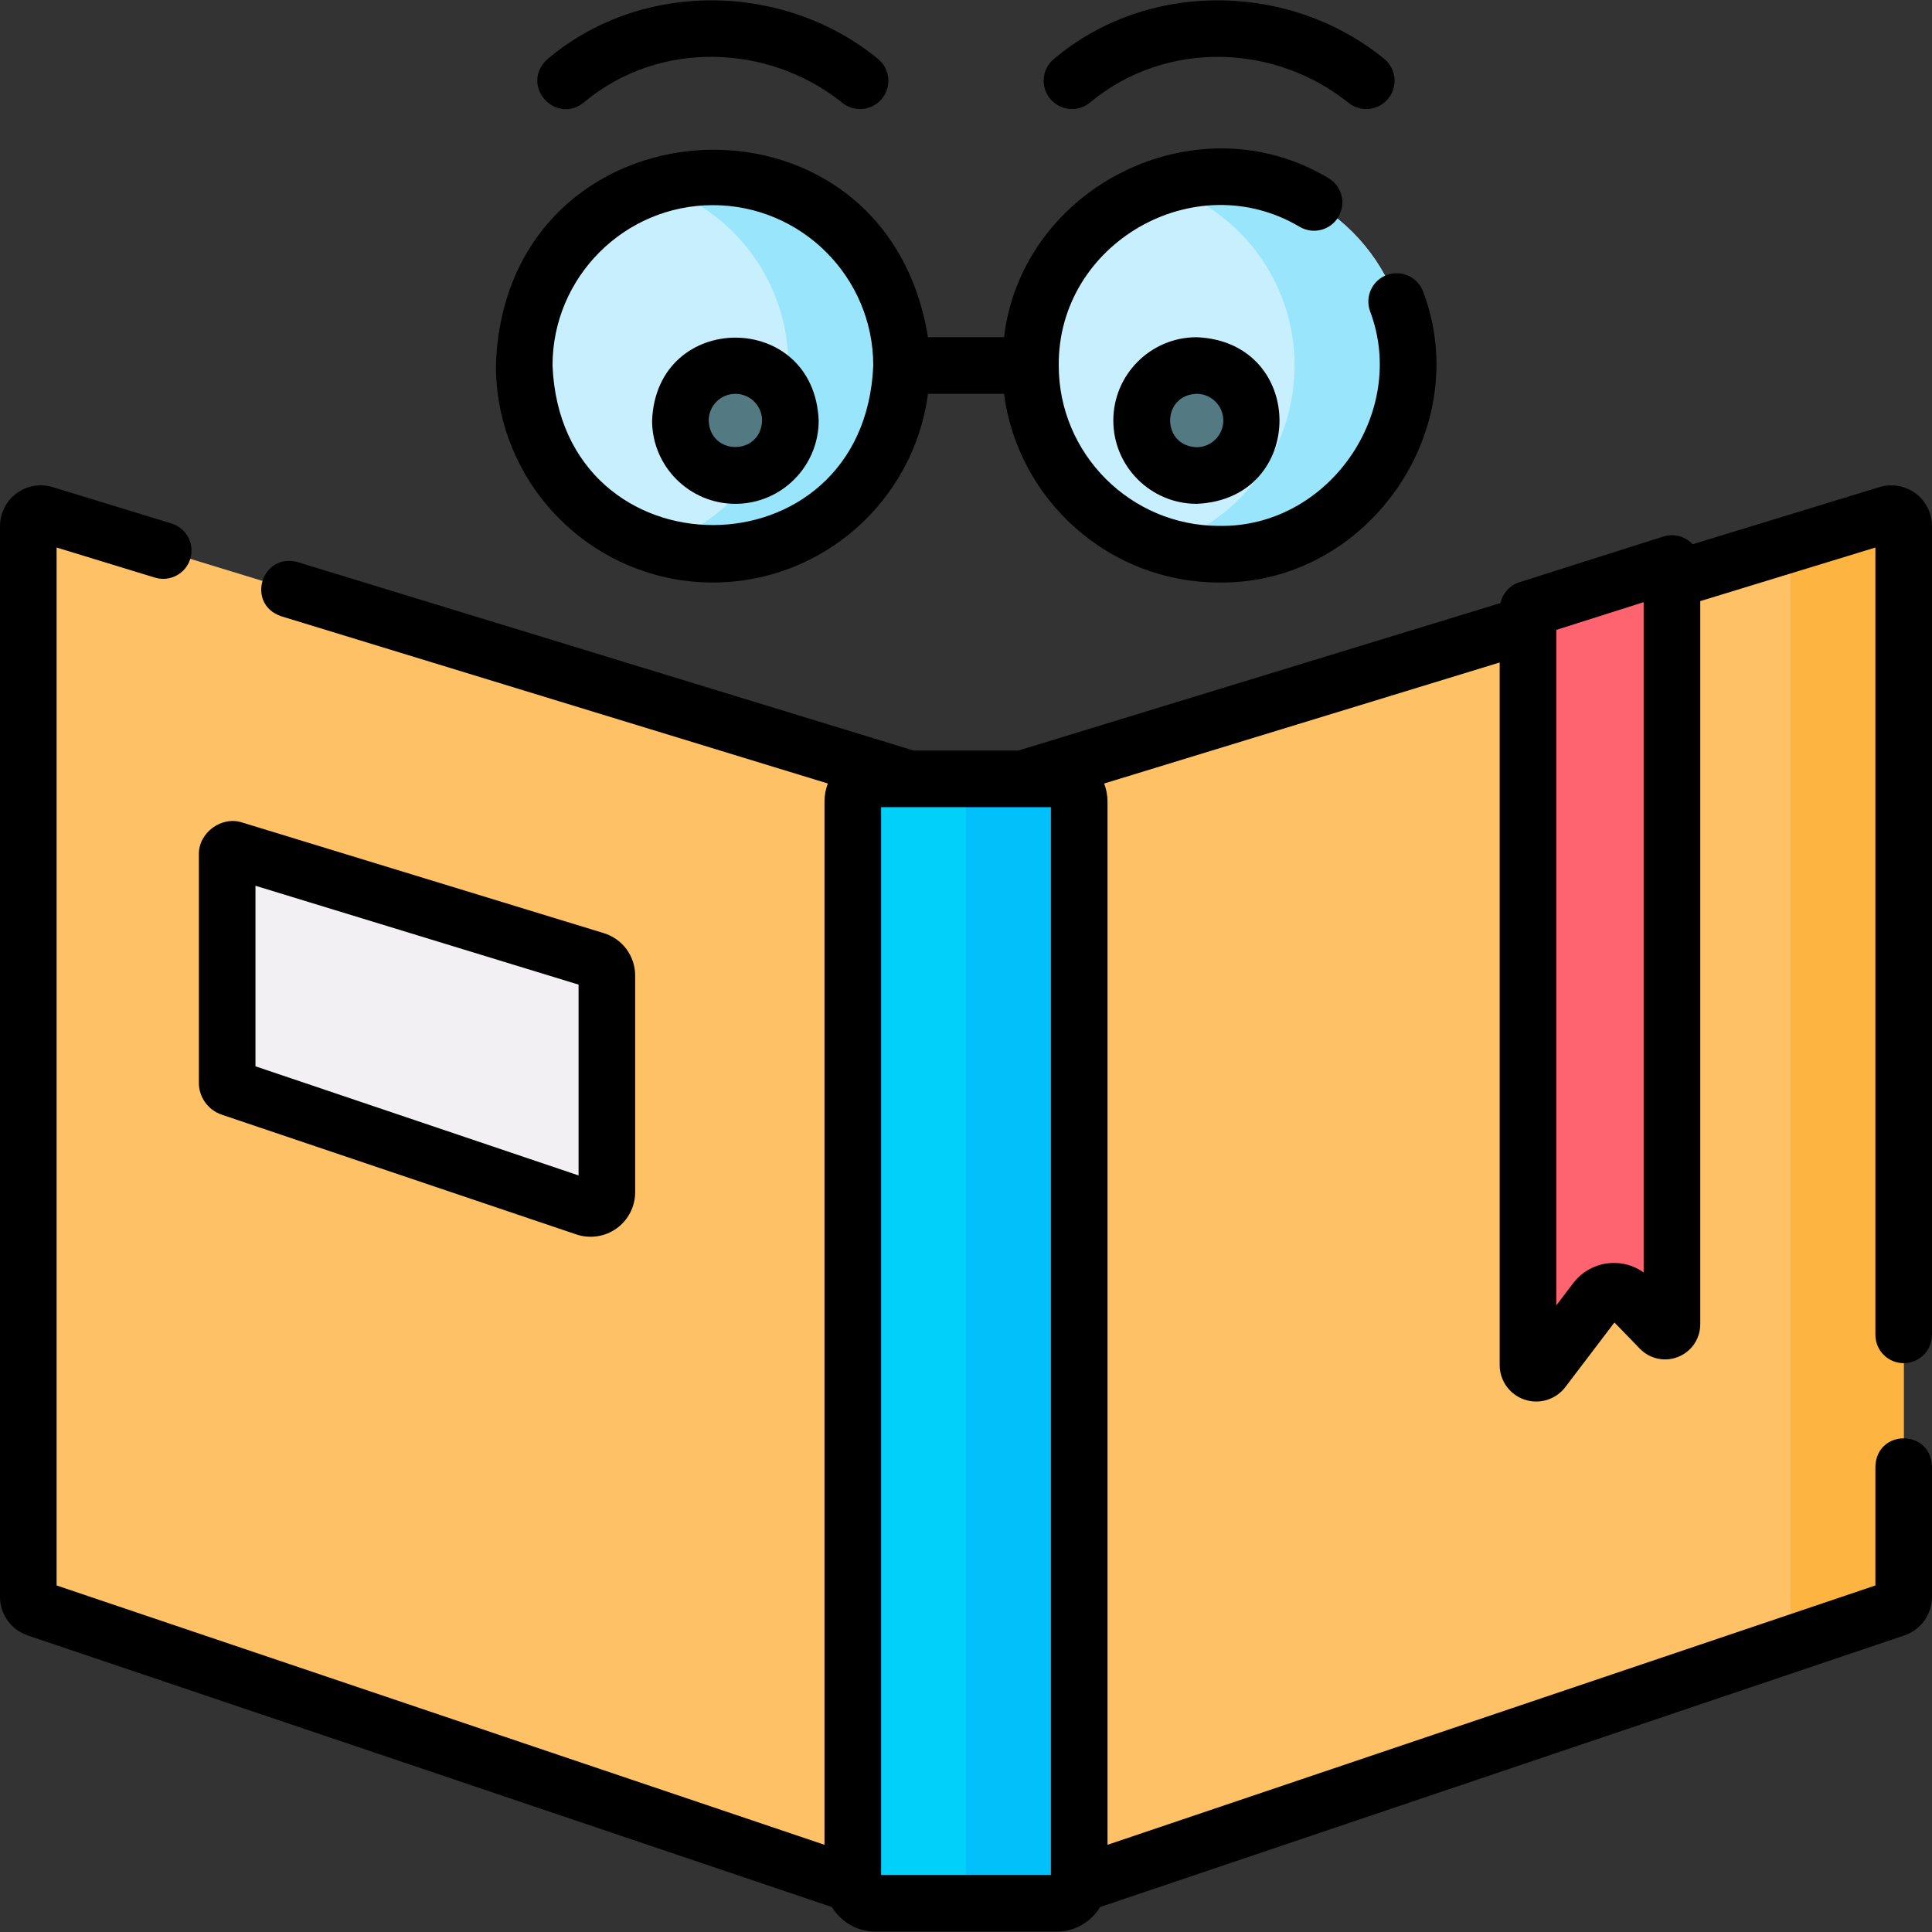 <svg id="Layer_1" enable-background="new 0 0 512 512" height="512" viewBox="0 0 512 512" width="512" xmlns="http://www.w3.org/2000/svg"><rect x="0" y="0" width="512" height="512" fill="#333333" stroke="none"/><g><circle cx="188.923" cy="96.866" fill="#c8effe" r="50"/><path d="m188.923 46.866c-5.227 0-10.264.805-15 2.292 20.285 6.372 35 25.32 35 47.708s-14.715 41.336-35 47.708c4.736 1.487 9.773 2.292 15 2.292 27.614 0 50-22.386 50-50s-22.386-50-50-50z" fill="#99e6fc"/><circle cx="323.077" cy="96.866" fill="#c8effe" r="50"/><path d="m323.077 46.866c-5.227 0-10.264.805-15 2.292 20.285 6.372 35 25.32 35 47.708s-14.715 41.336-35 47.708c4.736 1.487 9.773 2.292 15 2.292 27.614 0 50-22.386 50-50s-22.385-50-50-50z" fill="#99e6fc"/><g fill="#537983"><circle cx="194.884" cy="111.442" r="14.576"/><circle cx="317.116" cy="111.442" r="14.576"/></g><path d="m241 206.405-229.246-70.142c-2.115-.647-4.254.935-4.254 3.147v283.773c0 1.412.901 2.667 2.238 3.118l231.262 78.104z" fill="#fec165"/><path d="m271 206.405 229.246-70.142c2.115-.647 4.254.935 4.254 3.147v283.773c0 1.412-.901 2.667-2.238 3.118l-231.262 78.104z" fill="#fec165"/><g><path d="m500.246 136.263-25.746 7.877v291.537l27.762-9.376c1.338-.452 2.238-1.707 2.238-3.118v-283.773c0-2.212-2.139-3.794-4.254-3.147z" fill="#fdb441"/></g><path d="m157.778 254.453-95.744-29.295c-.912-.279-1.833.403-1.833 1.356v60.436c0 .608.388 1.149.965 1.344l93.974 31.737c2.793.943 5.687-1.134 5.687-4.082v-57.377c-.001-1.894-1.238-3.565-3.049-4.119z" fill="#f3f0f3"/><path d="m280 504.405h-48c-3.314 0-6-2.686-6-6v-286c0-3.314 2.686-6 6-6h48c3.314 0 6 2.686 6 6v286c0 3.314-2.686 6-6 6z" fill="#01d0fb"/><path d="m280 206.405h-30c3.314 0 6 2.686 6 6v286c0 3.314-2.686 6-6 6h30c3.314 0 6-2.686 6-6v-286c0-3.314-2.686-6-6-6z" fill="#01c0fa"/><path d="m439.973 352.198-7.925-8.171c-2.575-2.655-6.91-2.394-9.148.55l-14.05 18.48c-1.265 1.663-3.919.769-3.919-1.321v-200.293l38.152-12.11v201.605c0 1.626-1.978 2.428-3.11 1.26z" fill="#fe646f"/><g><path d="m58.765 295.399 93.974 31.737c3.576 1.211 7.577.624 10.664-1.594 3.083-2.213 4.923-5.799 4.923-9.594v-57.377c0-5.226-3.357-9.764-8.355-11.291h.001l-95.742-29.294c-5.512-1.848-11.681 2.717-11.53 8.527v60.436c.001 3.825 2.435 7.22 6.065 8.45zm8.936-60.664 85.625 26.199v50.568l-85.625-28.918z"/><path d="m504.5 361.251c4.142 0 7.5-3.357 7.5-7.5v-214.341c0-3.405-1.634-6.647-4.372-8.674-2.738-2.026-6.316-2.639-9.577-1.646l-49.486 15.142c-.321-.345-.666-.669-1.053-.952-1.931-1.412-4.419-1.82-6.698-1.096l-38.152 12.11c-2.583.819-4.458 2.955-5.031 5.522l-127.754 39.089h-27.756l-163.23-49.943c-9.598-2.578-13.777 11.116-4.389 14.344l144.884 44.33c-.564 1.486-.886 3.089-.886 4.77v276.484l-203.5-68.728v-275.064l26.062 7.975c3.963 1.211 8.154-1.018 9.366-4.978 1.212-3.961-1.017-8.154-4.978-9.366l-31.504-9.64c-3.257-.994-6.836-.38-9.575 1.646-2.737 2.027-4.371 5.27-4.371 8.675v283.773c0 4.635 2.95 8.744 7.338 10.224l213.129 71.979c2.37 3.9 6.646 6.519 11.533 6.519h48c4.887 0 9.163-2.619 11.533-6.519l213.125-71.978c4.392-1.48 7.342-5.59 7.342-10.225v-34.561c-.344-9.931-14.66-9.923-15 0v31.54l-203.5 68.728v-276.485c0-1.681-.323-3.284-.887-4.77l104.818-32.071v186.173c0 4.159 2.648 7.847 6.59 9.175 3.879 1.322 8.278.017 10.8-3.314l13.023-17.131 6.745 6.953c2.652 2.735 6.647 3.578 10.18 2.147 3.532-1.432 5.814-4.818 5.814-8.629v-191.637l46.417-14.203v208.652c0 4.143 3.358 7.501 7.5 7.501zm-226 135.654h-45v-283h7.476c.017.002.034.002.051 0h29.947c.017.002.034.002.051 0h7.476v283zm157.083-159.691c-2.504-1.79-5.564-2.694-8.686-2.498-3.944.237-7.577 2.177-9.968 5.322l-4.498 5.917v-179.024l23.152-7.35z"/><path d="m188.923 154.366c29.162 0 53.306-21.827 56.995-50h20.164c3.689 28.173 27.833 50 56.995 50 39.193.534 67.871-40.36 54.105-77.005-1.405-3.896-5.703-5.914-9.599-4.512-3.896 1.405-5.917 5.703-4.511 9.6 10.195 26.926-11.112 57.445-39.995 56.916-23.434.001-42.5-19.065-42.5-42.5-.281-32.421 36.058-53.283 63.885-36.737 3.579 2.087 8.169.88 10.258-2.697 2.088-3.578.88-8.17-2.697-10.258-34.969-20.916-81.217 2.309-85.941 42.192h-20.164c-11.348-70.425-112.239-64.237-114.495 7.501 0 31.706 25.794 57.5 57.5 57.5zm0-100c23.435 0 42.5 19.065 42.5 42.5-2.335 56.382-82.674 56.366-85 0 0-23.435 19.065-42.5 42.5-42.5z"/><path d="m154.931 26.988c19.86-16.517 48.745-15.321 68.109.11 3.13 2.687 7.87 2.344 10.576-.812 2.696-3.144 2.333-7.879-.811-10.575-25.024-20.565-63.048-21.115-87.891.11-7.161 6.889 2.401 17.537 10.017 11.167z"/><path d="m289.062 27.008c20.063-16.489 48.656-15.388 68.133.09 3.13 2.687 7.87 2.344 10.576-.812 2.696-3.144 2.333-7.879-.811-10.575-25.022-20.564-63.05-21.115-87.89.11-3.074 2.758-3.329 7.471-.584 10.557 2.744 3.086 7.479 3.363 10.576.63z"/><path d="m194.884 133.518c12.173 0 22.076-9.903 22.076-22.076-1.213-29.287-42.944-29.279-44.152 0 0 12.173 9.903 22.076 22.076 22.076zm0-29.152c3.902 0 7.076 3.175 7.076 7.076-.333 9.365-13.821 9.363-14.152 0 0-3.901 3.174-7.076 7.076-7.076z"/><path d="m295.04 111.442c0 12.173 9.903 22.076 22.076 22.076 29.287-1.213 29.279-42.944 0-44.152-12.173 0-22.076 9.903-22.076 22.076zm29.152 0c0 3.901-3.174 7.076-7.076 7.076-9.365-.333-9.363-13.821 0-14.152 3.902 0 7.076 3.175 7.076 7.076z"/></g></g></svg>